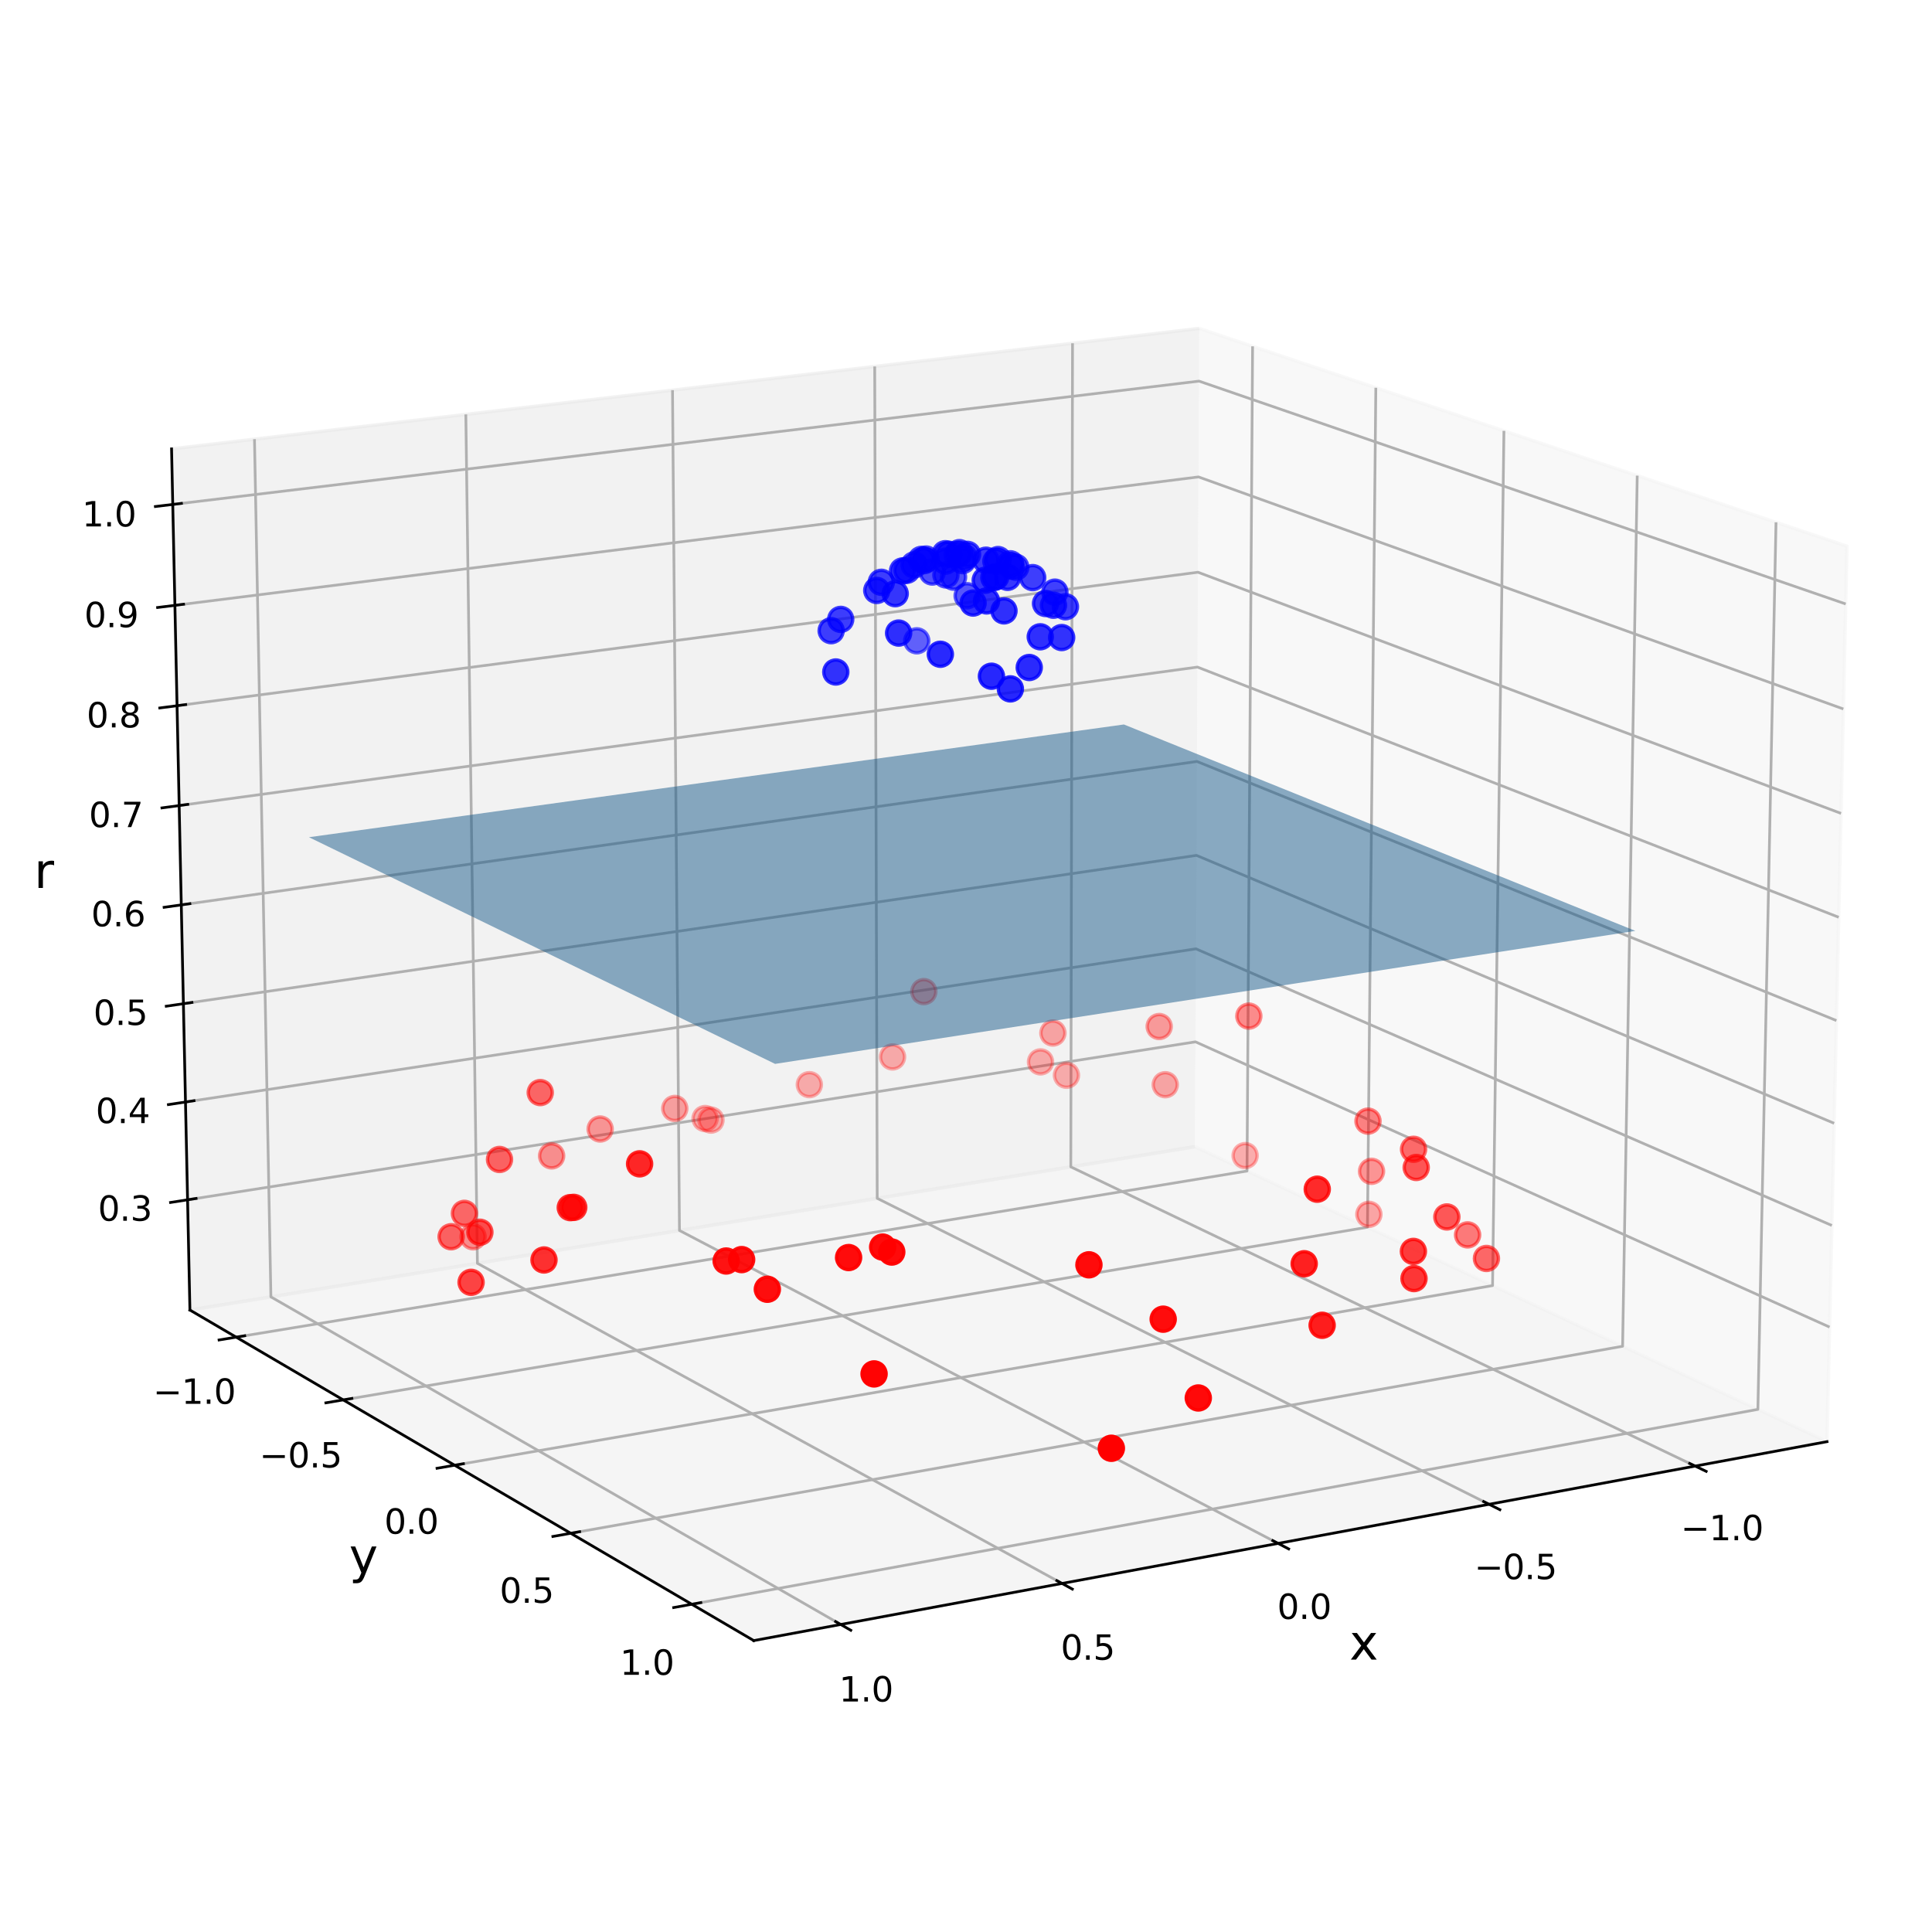 <?xml version="1.0" encoding="utf-8" standalone="no"?>
<!DOCTYPE svg PUBLIC "-//W3C//DTD SVG 1.1//EN"
  "http://www.w3.org/Graphics/SVG/1.1/DTD/svg11.dtd">
<svg xmlns:xlink="http://www.w3.org/1999/xlink" width="568.8pt" height="568.8pt" viewBox="0 0 568.8 568.8" xmlns="http://www.w3.org/2000/svg" version="1.1">
 <defs>
  <style type="text/css">*{stroke-linejoin: round; stroke-linecap: butt}</style>
 </defs>
 <g id="figure_1">
  <g id="patch_1">
   <path d="M 0 568.8 
L 568.8 568.8 
L 568.8 0 
L 0 0 
z
" style="fill: #ffffff"/>
  </g>
  <g id="patch_2">
   <path d="M 7.2 561.6 
L 561.6 561.6 
L 561.6 7.2 
L 7.2 7.2 
z
" style="fill: #ffffff"/>
  </g>
  <g id="pane3d_1">
   <g id="patch_3">
    <path d="M 351.787 337.599 
L 537.896 424.432 
L 543.772 160.796 
L 353.084 96.689 
" style="fill: #f2f2f2; opacity: 0.5; stroke: #f2f2f2; stroke-linejoin: miter"/>
   </g>
  </g>
  <g id="pane3d_2">
   <g id="patch_4">
    <path d="M 351.787 337.599 
L 55.915 385.689 
L 50.513 132.158 
L 353.084 96.689 
" style="fill: #e6e6e6; opacity: 0.5; stroke: #e6e6e6; stroke-linejoin: miter"/>
   </g>
  </g>
  <g id="pane3d_3">
   <g id="patch_5">
    <path d="M 351.787 337.599 
L 55.915 385.689 
L 221.913 483.005 
L 537.896 424.432 
" style="fill: #ececec; opacity: 0.5; stroke: #ececec; stroke-linejoin: miter"/>
   </g>
  </g>
  <g id="grid3d_1">
   <g id="Line3DCollection_1">
    <path d="M 499.074 431.628 
L 315.256 343.537 
L 315.765 101.064 
" style="fill: none; stroke: #b0b0b0; stroke-width: 0.8"/>
    <path d="M 438.398 442.876 
L 258.262 352.8 
L 257.521 107.891 
" style="fill: none; stroke: #b0b0b0; stroke-width: 0.8"/>
    <path d="M 376.28 454.391 
L 200.042 362.263 
L 197.994 114.869 
" style="fill: none; stroke: #b0b0b0; stroke-width: 0.8"/>
    <path d="M 312.667 466.182 
L 140.553 371.932 
L 137.143 122.003 
" style="fill: none; stroke: #b0b0b0; stroke-width: 0.8"/>
    <path d="M 247.506 478.261 
L 79.756 381.814 
L 74.921 129.297 
" style="fill: none; stroke: #b0b0b0; stroke-width: 0.8"/>
   </g>
  </g>
  <g id="grid3d_2">
   <g id="Line3DCollection_2">
    <path d="M 368.775 101.964 
L 367.132 344.759 
L 69.532 393.671 
" style="fill: none; stroke: #b0b0b0; stroke-width: 0.8"/>
    <path d="M 405.055 114.161 
L 402.591 361.303 
L 101.045 412.146 
" style="fill: none; stroke: #b0b0b0; stroke-width: 0.8"/>
    <path d="M 442.773 126.841 
L 439.423 378.487 
L 133.849 431.378 
" style="fill: none; stroke: #b0b0b0; stroke-width: 0.8"/>
    <path d="M 482.015 140.034 
L 477.71 396.351 
L 168.027 451.414 
" style="fill: none; stroke: #b0b0b0; stroke-width: 0.8"/>
    <path d="M 522.875 153.771 
L 517.54 414.934 
L 203.666 472.308 
" style="fill: none; stroke: #b0b0b0; stroke-width: 0.8"/>
   </g>
  </g>
  <g id="grid3d_3">
   <g id="Line3DCollection_3">
    <path d="M 55.224 353.232 
L 351.953 306.726 
L 538.648 390.71 
" style="fill: none; stroke: #b0b0b0; stroke-width: 0.8"/>
    <path d="M 54.61 324.44 
L 352.1 279.347 
L 539.315 360.79 
" style="fill: none; stroke: #b0b0b0; stroke-width: 0.8"/>
    <path d="M 53.994 295.499 
L 352.249 251.833 
L 539.985 330.707 
" style="fill: none; stroke: #b0b0b0; stroke-width: 0.8"/>
    <path d="M 53.374 266.408 
L 352.397 224.183 
L 540.659 300.461 
" style="fill: none; stroke: #b0b0b0; stroke-width: 0.8"/>
    <path d="M 52.751 237.164 
L 352.547 196.397 
L 541.337 270.049 
" style="fill: none; stroke: #b0b0b0; stroke-width: 0.8"/>
    <path d="M 52.124 207.767 
L 352.697 168.473 
L 542.019 239.472 
" style="fill: none; stroke: #b0b0b0; stroke-width: 0.8"/>
    <path d="M 51.495 178.215 
L 352.848 140.41 
L 542.704 208.727 
" style="fill: none; stroke: #b0b0b0; stroke-width: 0.8"/>
    <path d="M 50.862 148.508 
L 353 112.207 
L 543.393 177.814 
" style="fill: none; stroke: #b0b0b0; stroke-width: 0.8"/>
   </g>
  </g>
  <g id="axis3d_1">
   <g id="line2d_1">
    <path d="M 537.896 424.432 
L 221.913 483.005 
" style="fill: none; stroke: #000000; stroke-width: 0.8; stroke-linecap: square"/>
   </g>
   <g id="xtick_1">
    <g id="line2d_2">
     <path d="M 497.455 430.853 
L 502.318 433.183 
" style="fill: none; stroke: #000000; stroke-width: 0.8; stroke-linecap: square"/>
    </g>
    <g id="text_1">
     <!-- −1.0 -->
     <g transform="translate(494.825 453.46) scale(0.1 -0.1)">
      <defs>
       <path id="DejaVuSans-2212" d="M 678 2272 
L 4684 2272 
L 4684 1741 
L 678 1741 
L 678 2272 
z
" transform="scale(0.016)"/>
       <path id="DejaVuSans-31" d="M 794 531 
L 1825 531 
L 1825 4091 
L 703 3866 
L 703 4441 
L 1819 4666 
L 2450 4666 
L 2450 531 
L 3481 531 
L 3481 0 
L 794 0 
L 794 531 
z
" transform="scale(0.016)"/>
       <path id="DejaVuSans-2e" d="M 684 794 
L 1344 794 
L 1344 0 
L 684 0 
L 684 794 
z
" transform="scale(0.016)"/>
       <path id="DejaVuSans-30" d="M 2034 4250 
Q 1547 4250 1301 3770 
Q 1056 3291 1056 2328 
Q 1056 1369 1301 889 
Q 1547 409 2034 409 
Q 2525 409 2770 889 
Q 3016 1369 3016 2328 
Q 3016 3291 2770 3770 
Q 2525 4250 2034 4250 
z
M 2034 4750 
Q 2819 4750 3233 4129 
Q 3647 3509 3647 2328 
Q 3647 1150 3233 529 
Q 2819 -91 2034 -91 
Q 1250 -91 836 529 
Q 422 1150 422 2328 
Q 422 3509 836 4129 
Q 1250 4750 2034 4750 
z
" transform="scale(0.016)"/>
      </defs>
      <use xlink:href="#DejaVuSans-2212"/>
      <use xlink:href="#DejaVuSans-31" x="83.789"/>
      <use xlink:href="#DejaVuSans-2e" x="147.412"/>
      <use xlink:href="#DejaVuSans-30" x="179.199"/>
     </g>
    </g>
   </g>
   <g id="xtick_2">
    <g id="line2d_3">
     <path d="M 436.81 442.082 
L 441.58 444.467 
" style="fill: none; stroke: #000000; stroke-width: 0.8; stroke-linecap: square"/>
    </g>
    <g id="text_2">
     <!-- −0.5 -->
     <g transform="translate(434.051 464.911) scale(0.1 -0.1)">
      <defs>
       <path id="DejaVuSans-35" d="M 691 4666 
L 3169 4666 
L 3169 4134 
L 1269 4134 
L 1269 2991 
Q 1406 3038 1543 3061 
Q 1681 3084 1819 3084 
Q 2600 3084 3056 2656 
Q 3513 2228 3513 1497 
Q 3513 744 3044 326 
Q 2575 -91 1722 -91 
Q 1428 -91 1123 -41 
Q 819 9 494 109 
L 494 744 
Q 775 591 1075 516 
Q 1375 441 1709 441 
Q 2250 441 2565 725 
Q 2881 1009 2881 1497 
Q 2881 1984 2565 2268 
Q 2250 2553 1709 2553 
Q 1456 2553 1204 2497 
Q 953 2441 691 2322 
L 691 4666 
z
" transform="scale(0.016)"/>
      </defs>
      <use xlink:href="#DejaVuSans-2212"/>
      <use xlink:href="#DejaVuSans-30" x="83.789"/>
      <use xlink:href="#DejaVuSans-2e" x="147.412"/>
      <use xlink:href="#DejaVuSans-35" x="179.199"/>
     </g>
    </g>
   </g>
   <g id="xtick_3">
    <g id="line2d_4">
     <path d="M 374.725 453.578 
L 379.397 456.02 
" style="fill: none; stroke: #000000; stroke-width: 0.8; stroke-linecap: square"/>
    </g>
    <g id="text_3">
     <!-- 0.0 -->
     <g transform="translate(376.018 476.634) scale(0.1 -0.1)">
      <use xlink:href="#DejaVuSans-30"/>
      <use xlink:href="#DejaVuSans-2e" x="63.623"/>
      <use xlink:href="#DejaVuSans-30" x="95.41"/>
     </g>
    </g>
   </g>
   <g id="xtick_4">
    <g id="line2d_5">
     <path d="M 311.147 465.35 
L 315.715 467.851 
" style="fill: none; stroke: #000000; stroke-width: 0.8; stroke-linecap: square"/>
    </g>
    <g id="text_4">
     <!-- 0.5 -->
     <g transform="translate(312.294 488.641) scale(0.1 -0.1)">
      <use xlink:href="#DejaVuSans-30"/>
      <use xlink:href="#DejaVuSans-2e" x="63.623"/>
      <use xlink:href="#DejaVuSans-35" x="95.41"/>
     </g>
    </g>
   </g>
   <g id="xtick_5">
    <g id="line2d_6">
     <path d="M 246.023 477.408 
L 250.481 479.971 
" style="fill: none; stroke: #000000; stroke-width: 0.8; stroke-linecap: square"/>
    </g>
    <g id="text_5">
     <!-- 1.0 -->
     <g transform="translate(247.013 500.94) scale(0.1 -0.1)">
      <use xlink:href="#DejaVuSans-31"/>
      <use xlink:href="#DejaVuSans-2e" x="63.623"/>
      <use xlink:href="#DejaVuSans-30" x="95.41"/>
     </g>
    </g>
   </g>
   <g id="text_6">
    <!-- x -->
    <g transform="translate(397.296 488.602) scale(0.14 -0.14)">
     <defs>
      <path id="DejaVuSans-78" d="M 3513 3500 
L 2247 1797 
L 3578 0 
L 2900 0 
L 1881 1375 
L 863 0 
L 184 0 
L 1544 1831 
L 300 3500 
L 978 3500 
L 1906 2253 
L 2834 3500 
L 3513 3500 
z
" transform="scale(0.016)"/>
     </defs>
     <use xlink:href="#DejaVuSans-78"/>
    </g>
   </g>
  </g>
  <g id="axis3d_2">
   <g id="line2d_7">
    <path d="M 55.915 385.689 
L 221.913 483.005 
" style="fill: none; stroke: #000000; stroke-width: 0.8; stroke-linecap: square"/>
   </g>
   <g id="xtick_6">
    <g id="line2d_8">
     <path d="M 72.045 393.258 
L 64.498 394.499 
" style="fill: none; stroke: #000000; stroke-width: 0.8; stroke-linecap: square"/>
    </g>
    <g id="text_7">
     <!-- −1.0 -->
     <g transform="translate(45.056 413.294) scale(0.1 -0.1)">
      <use xlink:href="#DejaVuSans-2212"/>
      <use xlink:href="#DejaVuSans-31" x="83.789"/>
      <use xlink:href="#DejaVuSans-2e" x="147.412"/>
      <use xlink:href="#DejaVuSans-30" x="179.199"/>
     </g>
    </g>
   </g>
   <g id="xtick_7">
    <g id="line2d_9">
     <path d="M 103.594 411.716 
L 95.939 413.007 
" style="fill: none; stroke: #000000; stroke-width: 0.8; stroke-linecap: square"/>
    </g>
    <g id="text_8">
     <!-- −0.5 -->
     <g transform="translate(76.363 432.035) scale(0.1 -0.1)">
      <use xlink:href="#DejaVuSans-2212"/>
      <use xlink:href="#DejaVuSans-30" x="83.789"/>
      <use xlink:href="#DejaVuSans-2e" x="147.412"/>
      <use xlink:href="#DejaVuSans-35" x="179.199"/>
     </g>
    </g>
   </g>
   <g id="xtick_8">
    <g id="line2d_10">
     <path d="M 136.436 430.93 
L 128.669 432.274 
" style="fill: none; stroke: #000000; stroke-width: 0.8; stroke-linecap: square"/>
    </g>
    <g id="text_9">
     <!-- 0.0 -->
     <g transform="translate(113.146 451.546) scale(0.1 -0.1)">
      <use xlink:href="#DejaVuSans-30"/>
      <use xlink:href="#DejaVuSans-2e" x="63.623"/>
      <use xlink:href="#DejaVuSans-30" x="95.41"/>
     </g>
    </g>
   </g>
   <g id="xtick_9">
    <g id="line2d_11">
     <path d="M 170.651 450.948 
L 162.771 452.349 
" style="fill: none; stroke: #000000; stroke-width: 0.8; stroke-linecap: square"/>
    </g>
    <g id="text_10">
     <!-- 0.5 -->
     <g transform="translate(147.105 471.875) scale(0.1 -0.1)">
      <use xlink:href="#DejaVuSans-30"/>
      <use xlink:href="#DejaVuSans-2e" x="63.623"/>
      <use xlink:href="#DejaVuSans-35" x="95.41"/>
     </g>
    </g>
   </g>
   <g id="xtick_10">
    <g id="line2d_12">
     <path d="M 206.329 471.821 
L 198.332 473.282 
" style="fill: none; stroke: #000000; stroke-width: 0.8; stroke-linecap: square"/>
    </g>
    <g id="text_11">
     <!-- 1.0 -->
     <g transform="translate(182.518 493.074) scale(0.1 -0.1)">
      <use xlink:href="#DejaVuSans-31"/>
      <use xlink:href="#DejaVuSans-2e" x="63.623"/>
      <use xlink:href="#DejaVuSans-30" x="95.41"/>
     </g>
    </g>
   </g>
   <g id="text_12">
    <!-- y -->
    <g transform="translate(102.788 463.133) scale(0.14 -0.14)">
     <defs>
      <path id="DejaVuSans-79" d="M 2059 -325 
Q 1816 -950 1584 -1140 
Q 1353 -1331 966 -1331 
L 506 -1331 
L 506 -850 
L 844 -850 
Q 1081 -850 1212 -737 
Q 1344 -625 1503 -206 
L 1606 56 
L 191 3500 
L 800 3500 
L 1894 763 
L 2988 3500 
L 3597 3500 
L 2059 -325 
z
" transform="scale(0.016)"/>
     </defs>
     <use xlink:href="#DejaVuSans-79"/>
    </g>
   </g>
  </g>
  <g id="axis3d_3">
   <g id="line2d_13">
    <path d="M 55.915 385.689 
L 50.513 132.158 
" style="fill: none; stroke: #000000; stroke-width: 0.8; stroke-linecap: square"/>
   </g>
   <g id="xtick_11">
    <g id="line2d_14">
     <path d="M 57.729 352.839 
L 50.206 354.018 
" style="fill: none; stroke: #000000; stroke-width: 0.8; stroke-linecap: square"/>
    </g>
    <g id="text_13">
     <!-- 0.3 -->
     <g transform="translate(28.836 359.401) scale(0.1 -0.1)">
      <defs>
       <path id="DejaVuSans-33" d="M 2597 2516 
Q 3050 2419 3304 2112 
Q 3559 1806 3559 1356 
Q 3559 666 3084 287 
Q 2609 -91 1734 -91 
Q 1441 -91 1130 -33 
Q 819 25 488 141 
L 488 750 
Q 750 597 1062 519 
Q 1375 441 1716 441 
Q 2309 441 2620 675 
Q 2931 909 2931 1356 
Q 2931 1769 2642 2001 
Q 2353 2234 1838 2234 
L 1294 2234 
L 1294 2753 
L 1863 2753 
Q 2328 2753 2575 2939 
Q 2822 3125 2822 3475 
Q 2822 3834 2567 4026 
Q 2313 4219 1838 4219 
Q 1578 4219 1281 4162 
Q 984 4106 628 3988 
L 628 4550 
Q 988 4650 1302 4700 
Q 1616 4750 1894 4750 
Q 2613 4750 3031 4423 
Q 3450 4097 3450 3541 
Q 3450 3153 3228 2886 
Q 3006 2619 2597 2516 
z
" transform="scale(0.016)"/>
      </defs>
      <use xlink:href="#DejaVuSans-30"/>
      <use xlink:href="#DejaVuSans-2e" x="63.623"/>
      <use xlink:href="#DejaVuSans-33" x="95.41"/>
     </g>
    </g>
   </g>
   <g id="xtick_12">
    <g id="line2d_15">
     <path d="M 57.122 324.06 
L 49.579 325.203 
" style="fill: none; stroke: #000000; stroke-width: 0.8; stroke-linecap: square"/>
    </g>
    <g id="text_14">
     <!-- 0.4 -->
     <g transform="translate(28.176 330.653) scale(0.1 -0.1)">
      <defs>
       <path id="DejaVuSans-34" d="M 2419 4116 
L 825 1625 
L 2419 1625 
L 2419 4116 
z
M 2253 4666 
L 3047 4666 
L 3047 1625 
L 3713 1625 
L 3713 1100 
L 3047 1100 
L 3047 0 
L 2419 0 
L 2419 1100 
L 313 1100 
L 313 1709 
L 2253 4666 
z
" transform="scale(0.016)"/>
      </defs>
      <use xlink:href="#DejaVuSans-30"/>
      <use xlink:href="#DejaVuSans-2e" x="63.623"/>
      <use xlink:href="#DejaVuSans-34" x="95.41"/>
     </g>
    </g>
   </g>
   <g id="xtick_13">
    <g id="line2d_16">
     <path d="M 56.512 295.131 
L 48.949 296.238 
" style="fill: none; stroke: #000000; stroke-width: 0.8; stroke-linecap: square"/>
    </g>
    <g id="text_15">
     <!-- 0.5 -->
     <g transform="translate(27.512 301.755) scale(0.1 -0.1)">
      <use xlink:href="#DejaVuSans-30"/>
      <use xlink:href="#DejaVuSans-2e" x="63.623"/>
      <use xlink:href="#DejaVuSans-35" x="95.41"/>
     </g>
    </g>
   </g>
   <g id="xtick_14">
    <g id="line2d_17">
     <path d="M 55.899 266.051 
L 48.315 267.122 
" style="fill: none; stroke: #000000; stroke-width: 0.8; stroke-linecap: square"/>
    </g>
    <g id="text_16">
     <!-- 0.6 -->
     <g transform="translate(26.845 272.708) scale(0.1 -0.1)">
      <defs>
       <path id="DejaVuSans-36" d="M 2113 2584 
Q 1688 2584 1439 2293 
Q 1191 2003 1191 1497 
Q 1191 994 1439 701 
Q 1688 409 2113 409 
Q 2538 409 2786 701 
Q 3034 994 3034 1497 
Q 3034 2003 2786 2293 
Q 2538 2584 2113 2584 
z
M 3366 4563 
L 3366 3988 
Q 3128 4100 2886 4159 
Q 2644 4219 2406 4219 
Q 1781 4219 1451 3797 
Q 1122 3375 1075 2522 
Q 1259 2794 1537 2939 
Q 1816 3084 2150 3084 
Q 2853 3084 3261 2657 
Q 3669 2231 3669 1497 
Q 3669 778 3244 343 
Q 2819 -91 2113 -91 
Q 1303 -91 875 529 
Q 447 1150 447 2328 
Q 447 3434 972 4092 
Q 1497 4750 2381 4750 
Q 2619 4750 2861 4703 
Q 3103 4656 3366 4563 
z
" transform="scale(0.016)"/>
      </defs>
      <use xlink:href="#DejaVuSans-30"/>
      <use xlink:href="#DejaVuSans-2e" x="63.623"/>
      <use xlink:href="#DejaVuSans-36" x="95.41"/>
     </g>
    </g>
   </g>
   <g id="xtick_15">
    <g id="line2d_18">
     <path d="M 55.283 236.819 
L 47.679 237.853 
" style="fill: none; stroke: #000000; stroke-width: 0.8; stroke-linecap: square"/>
    </g>
    <g id="text_17">
     <!-- 0.7 -->
     <g transform="translate(26.175 243.509) scale(0.1 -0.1)">
      <defs>
       <path id="DejaVuSans-37" d="M 525 4666 
L 3525 4666 
L 3525 4397 
L 1831 0 
L 1172 0 
L 2766 4134 
L 525 4134 
L 525 4666 
z
" transform="scale(0.016)"/>
      </defs>
      <use xlink:href="#DejaVuSans-30"/>
      <use xlink:href="#DejaVuSans-2e" x="63.623"/>
      <use xlink:href="#DejaVuSans-37" x="95.41"/>
     </g>
    </g>
   </g>
   <g id="xtick_16">
    <g id="line2d_19">
     <path d="M 54.664 207.435 
L 47.038 208.432 
" style="fill: none; stroke: #000000; stroke-width: 0.8; stroke-linecap: square"/>
    </g>
    <g id="text_18">
     <!-- 0.8 -->
     <g transform="translate(25.501 214.157) scale(0.1 -0.1)">
      <defs>
       <path id="DejaVuSans-38" d="M 2034 2216 
Q 1584 2216 1326 1975 
Q 1069 1734 1069 1313 
Q 1069 891 1326 650 
Q 1584 409 2034 409 
Q 2484 409 2743 651 
Q 3003 894 3003 1313 
Q 3003 1734 2745 1975 
Q 2488 2216 2034 2216 
z
M 1403 2484 
Q 997 2584 770 2862 
Q 544 3141 544 3541 
Q 544 4100 942 4425 
Q 1341 4750 2034 4750 
Q 2731 4750 3128 4425 
Q 3525 4100 3525 3541 
Q 3525 3141 3298 2862 
Q 3072 2584 2669 2484 
Q 3125 2378 3379 2068 
Q 3634 1759 3634 1313 
Q 3634 634 3220 271 
Q 2806 -91 2034 -91 
Q 1263 -91 848 271 
Q 434 634 434 1313 
Q 434 1759 690 2068 
Q 947 2378 1403 2484 
z
M 1172 3481 
Q 1172 3119 1398 2916 
Q 1625 2713 2034 2713 
Q 2441 2713 2670 2916 
Q 2900 3119 2900 3481 
Q 2900 3844 2670 4047 
Q 2441 4250 2034 4250 
Q 1625 4250 1398 4047 
Q 1172 3844 1172 3481 
z
" transform="scale(0.016)"/>
      </defs>
      <use xlink:href="#DejaVuSans-30"/>
      <use xlink:href="#DejaVuSans-2e" x="63.623"/>
      <use xlink:href="#DejaVuSans-38" x="95.41"/>
     </g>
    </g>
   </g>
   <g id="xtick_17">
    <g id="line2d_20">
     <path d="M 54.041 177.896 
L 46.395 178.855 
" style="fill: none; stroke: #000000; stroke-width: 0.8; stroke-linecap: square"/>
    </g>
    <g id="text_19">
     <!-- 0.9 -->
     <g transform="translate(24.823 184.651) scale(0.1 -0.1)">
      <defs>
       <path id="DejaVuSans-39" d="M 703 97 
L 703 672 
Q 941 559 1184 500 
Q 1428 441 1663 441 
Q 2288 441 2617 861 
Q 2947 1281 2994 2138 
Q 2813 1869 2534 1725 
Q 2256 1581 1919 1581 
Q 1219 1581 811 2004 
Q 403 2428 403 3163 
Q 403 3881 828 4315 
Q 1253 4750 1959 4750 
Q 2769 4750 3195 4129 
Q 3622 3509 3622 2328 
Q 3622 1225 3098 567 
Q 2575 -91 1691 -91 
Q 1453 -91 1209 -44 
Q 966 3 703 97 
z
M 1959 2075 
Q 2384 2075 2632 2365 
Q 2881 2656 2881 3163 
Q 2881 3666 2632 3958 
Q 2384 4250 1959 4250 
Q 1534 4250 1286 3958 
Q 1038 3666 1038 3163 
Q 1038 2656 1286 2365 
Q 1534 2075 1959 2075 
z
" transform="scale(0.016)"/>
      </defs>
      <use xlink:href="#DejaVuSans-30"/>
      <use xlink:href="#DejaVuSans-2e" x="63.623"/>
      <use xlink:href="#DejaVuSans-39" x="95.41"/>
     </g>
    </g>
   </g>
   <g id="xtick_18">
    <g id="line2d_21">
     <path d="M 53.415 148.201 
L 45.748 149.123 
" style="fill: none; stroke: #000000; stroke-width: 0.8; stroke-linecap: square"/>
    </g>
    <g id="text_20">
     <!-- 1.0 -->
     <g transform="translate(24.142 154.99) scale(0.1 -0.1)">
      <use xlink:href="#DejaVuSans-31"/>
      <use xlink:href="#DejaVuSans-2e" x="63.623"/>
      <use xlink:href="#DejaVuSans-30" x="95.41"/>
     </g>
    </g>
   </g>
   <g id="text_21">
    <!-- r -->
    <g transform="translate(10.039 261.424) scale(0.14 -0.14)">
     <defs>
      <path id="DejaVuSans-72" d="M 2631 2963 
Q 2534 3019 2420 3045 
Q 2306 3072 2169 3072 
Q 1681 3072 1420 2755 
Q 1159 2438 1159 1844 
L 1159 0 
L 581 0 
L 581 3500 
L 1159 3500 
L 1159 2956 
Q 1341 3275 1631 3429 
Q 1922 3584 2338 3584 
Q 2397 3584 2469 3576 
Q 2541 3569 2628 3553 
L 2631 2963 
z
" transform="scale(0.016)"/>
     </defs>
     <use xlink:href="#DejaVuSans-72"/>
    </g>
   </g>
  </g>
  <g id="axes_1">
   <g id="Path3DCollection_1">
    <defs>
     <path id="C0_0_2f54206f24" d="M 0 3.536 
C 0.938 3.536 1.837 3.163 2.5 2.5 
C 3.163 1.837 3.536 0.938 3.536 -0 
C 3.536 -0.938 3.163 -1.837 2.5 -2.5 
C 1.837 -3.163 0.938 -3.536 0 -3.536 
C -0.938 -3.536 -1.837 -3.163 -2.5 -2.5 
C -3.163 -1.837 -3.536 -0.938 -3.536 0 
C -3.536 0.938 -3.163 1.837 -2.5 2.5 
C -1.837 3.163 -0.938 3.536 0 3.536 
z
"/>
    </defs>
    <g clip-path="url(#p319247be2e)">
     <use xlink:href="#C0_0_2f54206f24" x="313.979" y="316.565" style="fill: #ff0000; fill-opacity: 0.3; stroke: #ff0000; stroke-opacity: 0.3"/>
    </g>
    <g clip-path="url(#p319247be2e)">
     <use xlink:href="#C0_0_2f54206f24" x="238.277" y="319.321" style="fill: #ff0000; fill-opacity: 0.301; stroke: #ff0000; stroke-opacity: 0.301"/>
    </g>
    <g clip-path="url(#p319247be2e)">
     <use xlink:href="#C0_0_2f54206f24" x="366.579" y="340.221" style="fill: #ff0000; fill-opacity: 0.302; stroke: #ff0000; stroke-opacity: 0.302"/>
    </g>
    <g clip-path="url(#p319247be2e)">
     <use xlink:href="#C0_0_2f54206f24" x="306.337" y="312.627" style="fill: #ff0000; fill-opacity: 0.305; stroke: #ff0000; stroke-opacity: 0.305"/>
    </g>
    <g clip-path="url(#p319247be2e)">
     <use xlink:href="#C0_0_2f54206f24" x="262.773" y="311.176" style="fill: #ff0000; fill-opacity: 0.306; stroke: #ff0000; stroke-opacity: 0.306"/>
    </g>
    <g clip-path="url(#p319247be2e)">
     <use xlink:href="#C0_0_2f54206f24" x="209.32" y="329.761" style="fill: #ff0000; fill-opacity: 0.31; stroke: #ff0000; stroke-opacity: 0.31"/>
    </g>
    <g clip-path="url(#p319247be2e)">
     <use xlink:href="#C0_0_2f54206f24" x="207.587" y="329.313" style="fill: #ff0000; fill-opacity: 0.315; stroke: #ff0000; stroke-opacity: 0.315"/>
    </g>
    <g clip-path="url(#p319247be2e)">
     <use xlink:href="#C0_0_2f54206f24" x="343.059" y="319.347" style="fill: #ff0000; fill-opacity: 0.325; stroke: #ff0000; stroke-opacity: 0.325"/>
    </g>
    <g clip-path="url(#p319247be2e)">
     <use xlink:href="#C0_0_2f54206f24" x="309.985" y="304.133" style="fill: #ff0000; fill-opacity: 0.33; stroke: #ff0000; stroke-opacity: 0.33"/>
    </g>
    <g clip-path="url(#p319247be2e)">
     <use xlink:href="#C0_0_2f54206f24" x="403.01" y="357.512" style="fill: #ff0000; fill-opacity: 0.339; stroke: #ff0000; stroke-opacity: 0.339"/>
    </g>
    <g clip-path="url(#p319247be2e)">
     <use xlink:href="#C0_0_2f54206f24" x="198.664" y="326.34" style="fill: #ff0000; fill-opacity: 0.344; stroke: #ff0000; stroke-opacity: 0.344"/>
    </g>
    <g clip-path="url(#p319247be2e)">
     <use xlink:href="#C0_0_2f54206f24" x="271.976" y="291.942" style="fill: #ff0000; fill-opacity: 0.351; stroke: #ff0000; stroke-opacity: 0.351"/>
    </g>
    <g clip-path="url(#p319247be2e)">
     <use xlink:href="#C0_0_2f54206f24" x="341.276" y="302.216" style="fill: #ff0000; fill-opacity: 0.371; stroke: #ff0000; stroke-opacity: 0.371"/>
    </g>
    <g clip-path="url(#p319247be2e)">
     <use xlink:href="#C0_0_2f54206f24" x="176.69" y="332.392" style="fill: #ff0000; fill-opacity: 0.387; stroke: #ff0000; stroke-opacity: 0.387"/>
    </g>
    <g clip-path="url(#p319247be2e)">
     <use xlink:href="#C0_0_2f54206f24" x="403.794" y="344.843" style="fill: #ff0000; fill-opacity: 0.406; stroke: #ff0000; stroke-opacity: 0.406"/>
    </g>
    <g clip-path="url(#p319247be2e)">
     <use xlink:href="#C0_0_2f54206f24" x="162.408" y="340.302" style="fill: #ff0000; fill-opacity: 0.415; stroke: #ff0000; stroke-opacity: 0.415"/>
    </g>
    <g clip-path="url(#p319247be2e)">
     <use xlink:href="#C0_0_2f54206f24" x="139.28" y="364.123" style="fill: #ff0000; fill-opacity: 0.415; stroke: #ff0000; stroke-opacity: 0.415"/>
    </g>
    <g clip-path="url(#p319247be2e)">
     <use xlink:href="#C0_0_2f54206f24" x="367.67" y="299.149" style="fill: #ff0000; fill-opacity: 0.441; stroke: #ff0000; stroke-opacity: 0.441"/>
    </g>
    <g clip-path="url(#p319247be2e)">
     <use xlink:href="#C0_0_2f54206f24" x="402.753" y="330.065" style="fill: #ff0000; fill-opacity: 0.477; stroke: #ff0000; stroke-opacity: 0.477"/>
    </g>
    <g clip-path="url(#p319247be2e)">
     <use xlink:href="#C0_0_2f54206f24" x="432.079" y="363.561" style="fill: #ff0000; fill-opacity: 0.512; stroke: #ff0000; stroke-opacity: 0.512"/>
    </g>
    <g clip-path="url(#p319247be2e)">
     <use xlink:href="#C0_0_2f54206f24" x="416.166" y="338.359" style="fill: #ff0000; fill-opacity: 0.571; stroke: #ff0000; stroke-opacity: 0.571"/>
    </g>
    <g clip-path="url(#p319247be2e)">
     <use xlink:href="#C0_0_2f54206f24" x="136.723" y="357.225" style="fill: #ff0000; fill-opacity: 0.58; stroke: #ff0000; stroke-opacity: 0.58"/>
    </g>
    <g clip-path="url(#p319247be2e)">
     <use xlink:href="#C0_0_2f54206f24" x="437.619" y="370.503" style="fill: #ff0000; fill-opacity: 0.584; stroke: #ff0000; stroke-opacity: 0.584"/>
    </g>
    <g clip-path="url(#p319247be2e)">
     <use xlink:href="#C0_0_2f54206f24" x="159.052" y="321.664" style="fill: #ff0000; fill-opacity: 0.584; stroke: #ff0000; stroke-opacity: 0.584"/>
    </g>
    <g clip-path="url(#p319247be2e)">
     <use xlink:href="#C0_0_2f54206f24" x="147.059" y="341.359" style="fill: #ff0000; fill-opacity: 0.594; stroke: #ff0000; stroke-opacity: 0.594"/>
    </g>
    <g clip-path="url(#p319247be2e)">
     <use xlink:href="#C0_0_2f54206f24" x="132.811" y="364.108" style="fill: #ff0000; fill-opacity: 0.598; stroke: #ff0000; stroke-opacity: 0.598"/>
    </g>
    <g clip-path="url(#p319247be2e)">
     <use xlink:href="#C0_0_2f54206f24" x="269.907" y="188.658" style="fill: #0000ff; fill-opacity: 0.604; stroke: #0000ff; stroke-opacity: 0.604"/>
    </g>
    <g clip-path="url(#p319247be2e)">
     <use xlink:href="#C0_0_2f54206f24" x="284.743" y="175.392" style="fill: #0000ff; fill-opacity: 0.644; stroke: #0000ff; stroke-opacity: 0.644"/>
    </g>
    <g clip-path="url(#p319247be2e)">
     <use xlink:href="#C0_0_2f54206f24" x="425.968" y="358.279" style="fill: #ff0000; fill-opacity: 0.652; stroke: #ff0000; stroke-opacity: 0.652"/>
    </g>
    <g clip-path="url(#p319247be2e)">
     <use xlink:href="#C0_0_2f54206f24" x="416.947" y="343.715" style="fill: #ff0000; fill-opacity: 0.66; stroke: #ff0000; stroke-opacity: 0.66"/>
    </g>
    <g clip-path="url(#p319247be2e)">
     <use xlink:href="#C0_0_2f54206f24" x="280.731" y="169.908" style="fill: #0000ff; fill-opacity: 0.668; stroke: #0000ff; stroke-opacity: 0.668"/>
    </g>
    <g clip-path="url(#p319247be2e)">
     <use xlink:href="#C0_0_2f54206f24" x="278.489" y="169.27" style="fill: #0000ff; fill-opacity: 0.671; stroke: #0000ff; stroke-opacity: 0.671"/>
    </g>
    <g clip-path="url(#p319247be2e)">
     <use xlink:href="#C0_0_2f54206f24" x="274.471" y="168.412" style="fill: #0000ff; fill-opacity: 0.679; stroke: #0000ff; stroke-opacity: 0.679"/>
    </g>
    <g clip-path="url(#p319247be2e)">
     <use xlink:href="#C0_0_2f54206f24" x="141.283" y="362.784" style="fill: #ff0000; fill-opacity: 0.686; stroke: #ff0000; stroke-opacity: 0.686"/>
    </g>
    <g clip-path="url(#p319247be2e)">
     <use xlink:href="#C0_0_2f54206f24" x="283.377" y="165.048" style="fill: #0000ff; fill-opacity: 0.696; stroke: #0000ff; stroke-opacity: 0.696"/>
    </g>
    <g clip-path="url(#p319247be2e)">
     <use xlink:href="#C0_0_2f54206f24" x="278.381" y="165.201" style="fill: #0000ff; fill-opacity: 0.697; stroke: #0000ff; stroke-opacity: 0.697"/>
    </g>
    <g clip-path="url(#p319247be2e)">
     <use xlink:href="#C0_0_2f54206f24" x="283.945" y="164.105" style="fill: #0000ff; fill-opacity: 0.705; stroke: #0000ff; stroke-opacity: 0.705"/>
    </g>
    <g clip-path="url(#p319247be2e)">
     <use xlink:href="#C0_0_2f54206f24" x="269.129" y="166.305" style="fill: #0000ff; fill-opacity: 0.707; stroke: #0000ff; stroke-opacity: 0.707"/>
    </g>
    <g clip-path="url(#p319247be2e)">
     <use xlink:href="#C0_0_2f54206f24" x="297.683" y="166.629" style="fill: #0000ff; fill-opacity: 0.712; stroke: #0000ff; stroke-opacity: 0.712"/>
    </g>
    <g clip-path="url(#p319247be2e)">
     <use xlink:href="#C0_0_2f54206f24" x="281.831" y="163.243" style="fill: #0000ff; fill-opacity: 0.715; stroke: #0000ff; stroke-opacity: 0.715"/>
    </g>
    <g clip-path="url(#p319247be2e)">
     <use xlink:href="#C0_0_2f54206f24" x="272.671" y="164.59" style="fill: #0000ff; fill-opacity: 0.715; stroke: #0000ff; stroke-opacity: 0.715"/>
    </g>
    <g clip-path="url(#p319247be2e)">
     <use xlink:href="#C0_0_2f54206f24" x="299.057" y="166.983" style="fill: #0000ff; fill-opacity: 0.716; stroke: #0000ff; stroke-opacity: 0.716"/>
    </g>
    <g clip-path="url(#p319247be2e)">
     <use xlink:href="#C0_0_2f54206f24" x="279.273" y="163.172" style="fill: #0000ff; fill-opacity: 0.718; stroke: #0000ff; stroke-opacity: 0.718"/>
    </g>
    <g clip-path="url(#p319247be2e)">
     <use xlink:href="#C0_0_2f54206f24" x="138.689" y="377.525" style="fill: #ff0000; fill-opacity: 0.724; stroke: #ff0000; stroke-opacity: 0.724"/>
    </g>
    <g clip-path="url(#p319247be2e)">
     <use xlink:href="#C0_0_2f54206f24" x="282.446" y="162.699" style="fill: #0000ff; fill-opacity: 0.733; stroke: #0000ff; stroke-opacity: 0.733"/>
    </g>
    <g clip-path="url(#p319247be2e)">
     <use xlink:href="#C0_0_2f54206f24" x="297.477" y="165.99" style="fill: #0000ff; fill-opacity: 0.735; stroke: #0000ff; stroke-opacity: 0.735"/>
    </g>
    <g clip-path="url(#p319247be2e)">
     <use xlink:href="#C0_0_2f54206f24" x="278.295" y="163.018" style="fill: #0000ff; fill-opacity: 0.736; stroke: #0000ff; stroke-opacity: 0.736"/>
    </g>
    <g clip-path="url(#p319247be2e)">
     <use xlink:href="#C0_0_2f54206f24" x="271.24" y="164.695" style="fill: #0000ff; fill-opacity: 0.737; stroke: #0000ff; stroke-opacity: 0.737"/>
    </g>
    <g clip-path="url(#p319247be2e)">
     <use xlink:href="#C0_0_2f54206f24" x="310.566" y="174.336" style="fill: #0000ff; fill-opacity: 0.737; stroke: #0000ff; stroke-opacity: 0.737"/>
    </g>
    <g clip-path="url(#p319247be2e)">
     <use xlink:href="#C0_0_2f54206f24" x="293.851" y="164.736" style="fill: #0000ff; fill-opacity: 0.74; stroke: #0000ff; stroke-opacity: 0.74"/>
    </g>
    <g clip-path="url(#p319247be2e)">
     <use xlink:href="#C0_0_2f54206f24" x="304.033" y="170.054" style="fill: #0000ff; fill-opacity: 0.745; stroke: #0000ff; stroke-opacity: 0.745"/>
    </g>
    <g clip-path="url(#p319247be2e)">
     <use xlink:href="#C0_0_2f54206f24" x="284.849" y="163.215" style="fill: #0000ff; fill-opacity: 0.745; stroke: #0000ff; stroke-opacity: 0.745"/>
    </g>
    <g clip-path="url(#p319247be2e)">
     <use xlink:href="#C0_0_2f54206f24" x="259.46" y="171.432" style="fill: #0000ff; fill-opacity: 0.746; stroke: #0000ff; stroke-opacity: 0.746"/>
    </g>
    <g clip-path="url(#p319247be2e)">
     <use xlink:href="#C0_0_2f54206f24" x="272.106" y="165.052" style="fill: #0000ff; fill-opacity: 0.748; stroke: #0000ff; stroke-opacity: 0.748"/>
    </g>
    <g clip-path="url(#p319247be2e)">
     <use xlink:href="#C0_0_2f54206f24" x="247.509" y="182.354" style="fill: #0000ff; fill-opacity: 0.748; stroke: #0000ff; stroke-opacity: 0.748"/>
    </g>
    <g clip-path="url(#p319247be2e)">
     <use xlink:href="#C0_0_2f54206f24" x="244.699" y="185.677" style="fill: #0000ff; fill-opacity: 0.749; stroke: #0000ff; stroke-opacity: 0.749"/>
    </g>
    <g clip-path="url(#p319247be2e)">
     <use xlink:href="#C0_0_2f54206f24" x="293.209" y="165.263" style="fill: #0000ff; fill-opacity: 0.751; stroke: #0000ff; stroke-opacity: 0.751"/>
    </g>
    <g clip-path="url(#p319247be2e)">
     <use xlink:href="#C0_0_2f54206f24" x="265.72" y="168.082" style="fill: #0000ff; fill-opacity: 0.751; stroke: #0000ff; stroke-opacity: 0.751"/>
    </g>
    <g clip-path="url(#p319247be2e)">
     <use xlink:href="#C0_0_2f54206f24" x="313.679" y="178.632" style="fill: #0000ff; fill-opacity: 0.753; stroke: #0000ff; stroke-opacity: 0.753"/>
    </g>
    <g clip-path="url(#p319247be2e)">
     <use xlink:href="#C0_0_2f54206f24" x="266.966" y="167.902" style="fill: #0000ff; fill-opacity: 0.755; stroke: #0000ff; stroke-opacity: 0.755"/>
    </g>
    <g clip-path="url(#p319247be2e)">
     <use xlink:href="#C0_0_2f54206f24" x="290.257" y="164.923" style="fill: #0000ff; fill-opacity: 0.755; stroke: #0000ff; stroke-opacity: 0.755"/>
    </g>
    <g clip-path="url(#p319247be2e)">
     <use xlink:href="#C0_0_2f54206f24" x="258.129" y="173.836" style="fill: #0000ff; fill-opacity: 0.757; stroke: #0000ff; stroke-opacity: 0.757"/>
    </g>
    <g clip-path="url(#p319247be2e)">
     <use xlink:href="#C0_0_2f54206f24" x="416.114" y="368.424" style="fill: #ff0000; fill-opacity: 0.76; stroke: #ff0000; stroke-opacity: 0.76"/>
    </g>
    <g clip-path="url(#p319247be2e)">
     <use xlink:href="#C0_0_2f54206f24" x="310.146" y="178.187" style="fill: #0000ff; fill-opacity: 0.768; stroke: #0000ff; stroke-opacity: 0.768"/>
    </g>
    <g clip-path="url(#p319247be2e)">
     <use xlink:href="#C0_0_2f54206f24" x="296.646" y="169.977" style="fill: #0000ff; fill-opacity: 0.772; stroke: #0000ff; stroke-opacity: 0.772"/>
    </g>
    <g clip-path="url(#p319247be2e)">
     <use xlink:href="#C0_0_2f54206f24" x="307.82" y="177.671" style="fill: #0000ff; fill-opacity: 0.774; stroke: #0000ff; stroke-opacity: 0.774"/>
    </g>
    <g clip-path="url(#p319247be2e)">
     <use xlink:href="#C0_0_2f54206f24" x="293.188" y="169.803" style="fill: #0000ff; fill-opacity: 0.777; stroke: #0000ff; stroke-opacity: 0.777"/>
    </g>
    <g clip-path="url(#p319247be2e)">
     <use xlink:href="#C0_0_2f54206f24" x="263.557" y="174.785" style="fill: #0000ff; fill-opacity: 0.779; stroke: #0000ff; stroke-opacity: 0.779"/>
    </g>
    <g clip-path="url(#p319247be2e)">
     <use xlink:href="#C0_0_2f54206f24" x="292.599" y="170.036" style="fill: #0000ff; fill-opacity: 0.779; stroke: #0000ff; stroke-opacity: 0.779"/>
    </g>
    <g clip-path="url(#p319247be2e)">
     <use xlink:href="#C0_0_2f54206f24" x="416.289" y="376.422" style="fill: #ff0000; fill-opacity: 0.779; stroke: #ff0000; stroke-opacity: 0.779"/>
    </g>
    <g clip-path="url(#p319247be2e)">
     <use xlink:href="#C0_0_2f54206f24" x="290.063" y="170.823" style="fill: #0000ff; fill-opacity: 0.785; stroke: #0000ff; stroke-opacity: 0.785"/>
    </g>
    <g clip-path="url(#p319247be2e)">
     <use xlink:href="#C0_0_2f54206f24" x="312.564" y="187.699" style="fill: #0000ff; fill-opacity: 0.792; stroke: #0000ff; stroke-opacity: 0.792"/>
    </g>
    <g clip-path="url(#p319247be2e)">
     <use xlink:href="#C0_0_2f54206f24" x="246.063" y="197.84" style="fill: #0000ff; fill-opacity: 0.796; stroke: #0000ff; stroke-opacity: 0.796"/>
    </g>
    <g clip-path="url(#p319247be2e)">
     <use xlink:href="#C0_0_2f54206f24" x="167.898" y="355.535" style="fill: #ff0000; fill-opacity: 0.8; stroke: #ff0000; stroke-opacity: 0.8"/>
    </g>
    <g clip-path="url(#p319247be2e)">
     <use xlink:href="#C0_0_2f54206f24" x="160.153" y="370.95" style="fill: #ff0000; fill-opacity: 0.801; stroke: #ff0000; stroke-opacity: 0.801"/>
    </g>
    <g clip-path="url(#p319247be2e)">
     <use xlink:href="#C0_0_2f54206f24" x="290.449" y="176.918" style="fill: #0000ff; fill-opacity: 0.801; stroke: #0000ff; stroke-opacity: 0.801"/>
    </g>
    <g clip-path="url(#p319247be2e)">
     <use xlink:href="#C0_0_2f54206f24" x="168.914" y="355.468" style="fill: #ff0000; fill-opacity: 0.803; stroke: #ff0000; stroke-opacity: 0.803"/>
    </g>
    <g clip-path="url(#p319247be2e)">
     <use xlink:href="#C0_0_2f54206f24" x="295.583" y="179.845" style="fill: #0000ff; fill-opacity: 0.804; stroke: #0000ff; stroke-opacity: 0.804"/>
    </g>
    <g clip-path="url(#p319247be2e)">
     <use xlink:href="#C0_0_2f54206f24" x="286.485" y="177.542" style="fill: #0000ff; fill-opacity: 0.804; stroke: #0000ff; stroke-opacity: 0.804"/>
    </g>
    <g clip-path="url(#p319247be2e)">
     <use xlink:href="#C0_0_2f54206f24" x="306.262" y="187.475" style="fill: #0000ff; fill-opacity: 0.805; stroke: #0000ff; stroke-opacity: 0.805"/>
    </g>
    <g clip-path="url(#p319247be2e)">
     <use xlink:href="#C0_0_2f54206f24" x="264.563" y="186.382" style="fill: #0000ff; fill-opacity: 0.81; stroke: #0000ff; stroke-opacity: 0.81"/>
    </g>
    <g clip-path="url(#p319247be2e)">
     <use xlink:href="#C0_0_2f54206f24" x="303.016" y="196.517" style="fill: #0000ff; fill-opacity: 0.826; stroke: #0000ff; stroke-opacity: 0.826"/>
    </g>
    <g clip-path="url(#p319247be2e)">
     <use xlink:href="#C0_0_2f54206f24" x="387.81" y="350.112" style="fill: #ff0000; fill-opacity: 0.83; stroke: #ff0000; stroke-opacity: 0.83"/>
    </g>
    <g clip-path="url(#p319247be2e)">
     <use xlink:href="#C0_0_2f54206f24" x="276.847" y="192.619" style="fill: #0000ff; fill-opacity: 0.83; stroke: #0000ff; stroke-opacity: 0.83"/>
    </g>
    <g clip-path="url(#p319247be2e)">
     <use xlink:href="#C0_0_2f54206f24" x="291.889" y="199.083" style="fill: #0000ff; fill-opacity: 0.838; stroke: #0000ff; stroke-opacity: 0.838"/>
    </g>
    <g clip-path="url(#p319247be2e)">
     <use xlink:href="#C0_0_2f54206f24" x="297.463" y="202.817" style="fill: #0000ff; fill-opacity: 0.839; stroke: #0000ff; stroke-opacity: 0.839"/>
    </g>
    <g clip-path="url(#p319247be2e)">
     <use xlink:href="#C0_0_2f54206f24" x="188.304" y="342.646" style="fill: #ff0000; fill-opacity: 0.842; stroke: #ff0000; stroke-opacity: 0.842"/>
    </g>
    <g clip-path="url(#p319247be2e)">
     <use xlink:href="#C0_0_2f54206f24" x="383.968" y="372.059" style="fill: #ff0000; fill-opacity: 0.87; stroke: #ff0000; stroke-opacity: 0.87"/>
    </g>
    <g clip-path="url(#p319247be2e)">
     <use xlink:href="#C0_0_2f54206f24" x="389.251" y="390.178" style="fill: #ff0000; fill-opacity: 0.882; stroke: #ff0000; stroke-opacity: 0.882"/>
    </g>
    <g clip-path="url(#p319247be2e)">
     <use xlink:href="#C0_0_2f54206f24" x="213.786" y="371.248" style="fill: #ff0000; fill-opacity: 0.92; stroke: #ff0000; stroke-opacity: 0.92"/>
    </g>
    <g clip-path="url(#p319247be2e)">
     <use xlink:href="#C0_0_2f54206f24" x="218.345" y="370.839" style="fill: #ff0000; fill-opacity: 0.926; stroke: #ff0000; stroke-opacity: 0.926"/>
    </g>
    <g clip-path="url(#p319247be2e)">
     <use xlink:href="#C0_0_2f54206f24" x="225.914" y="379.57" style="fill: #ff0000; fill-opacity: 0.942; stroke: #ff0000; stroke-opacity: 0.942"/>
    </g>
    <g clip-path="url(#p319247be2e)">
     <use xlink:href="#C0_0_2f54206f24" x="342.454" y="388.381" style="fill: #ff0000; fill-opacity: 0.951; stroke: #ff0000; stroke-opacity: 0.951"/>
    </g>
    <g clip-path="url(#p319247be2e)">
     <use xlink:href="#C0_0_2f54206f24" x="249.834" y="370.233" style="fill: #ff0000; fill-opacity: 0.955; stroke: #ff0000; stroke-opacity: 0.955"/>
    </g>
    <g clip-path="url(#p319247be2e)">
     <use xlink:href="#C0_0_2f54206f24" x="320.591" y="372.373" style="fill: #ff0000; fill-opacity: 0.956; stroke: #ff0000; stroke-opacity: 0.956"/>
    </g>
    <g clip-path="url(#p319247be2e)">
     <use xlink:href="#C0_0_2f54206f24" x="259.867" y="367.154" style="fill: #ff0000; fill-opacity: 0.958; stroke: #ff0000; stroke-opacity: 0.958"/>
    </g>
    <g clip-path="url(#p319247be2e)">
     <use xlink:href="#C0_0_2f54206f24" x="262.543" y="368.614" style="fill: #ff0000; fill-opacity: 0.96; stroke: #ff0000; stroke-opacity: 0.96"/>
    </g>
    <g clip-path="url(#p319247be2e)">
     <use xlink:href="#C0_0_2f54206f24" x="352.789" y="411.577" style="fill: #ff0000; fill-opacity: 0.964; stroke: #ff0000; stroke-opacity: 0.964"/>
    </g>
    <g clip-path="url(#p319247be2e)">
     <use xlink:href="#C0_0_2f54206f24" x="257.338" y="404.494" style="fill: #ff0000; fill-opacity: 0.986; stroke: #ff0000; stroke-opacity: 0.986"/>
    </g>
    <g clip-path="url(#p319247be2e)">
     <use xlink:href="#C0_0_2f54206f24" x="327.192" y="426.385" style="fill: #ff0000; stroke: #ff0000"/>
    </g>
   </g>
   <g id="Poly3DCollection_1">
    <path d="M 330.879 213.293 
L 90.956 246.485 
L 228.191 313.219 
L 481.462 274.063 
z
" clip-path="url(#p319247be2e)" style="fill: #185b8a; fill-opacity: 0.5"/>
   </g>
  </g>
 </g>
 <defs>
  <clipPath id="p319247be2e">
   <rect x="7.2" y="7.2" width="554.4" height="554.4"/>
  </clipPath>
 </defs>
</svg>
